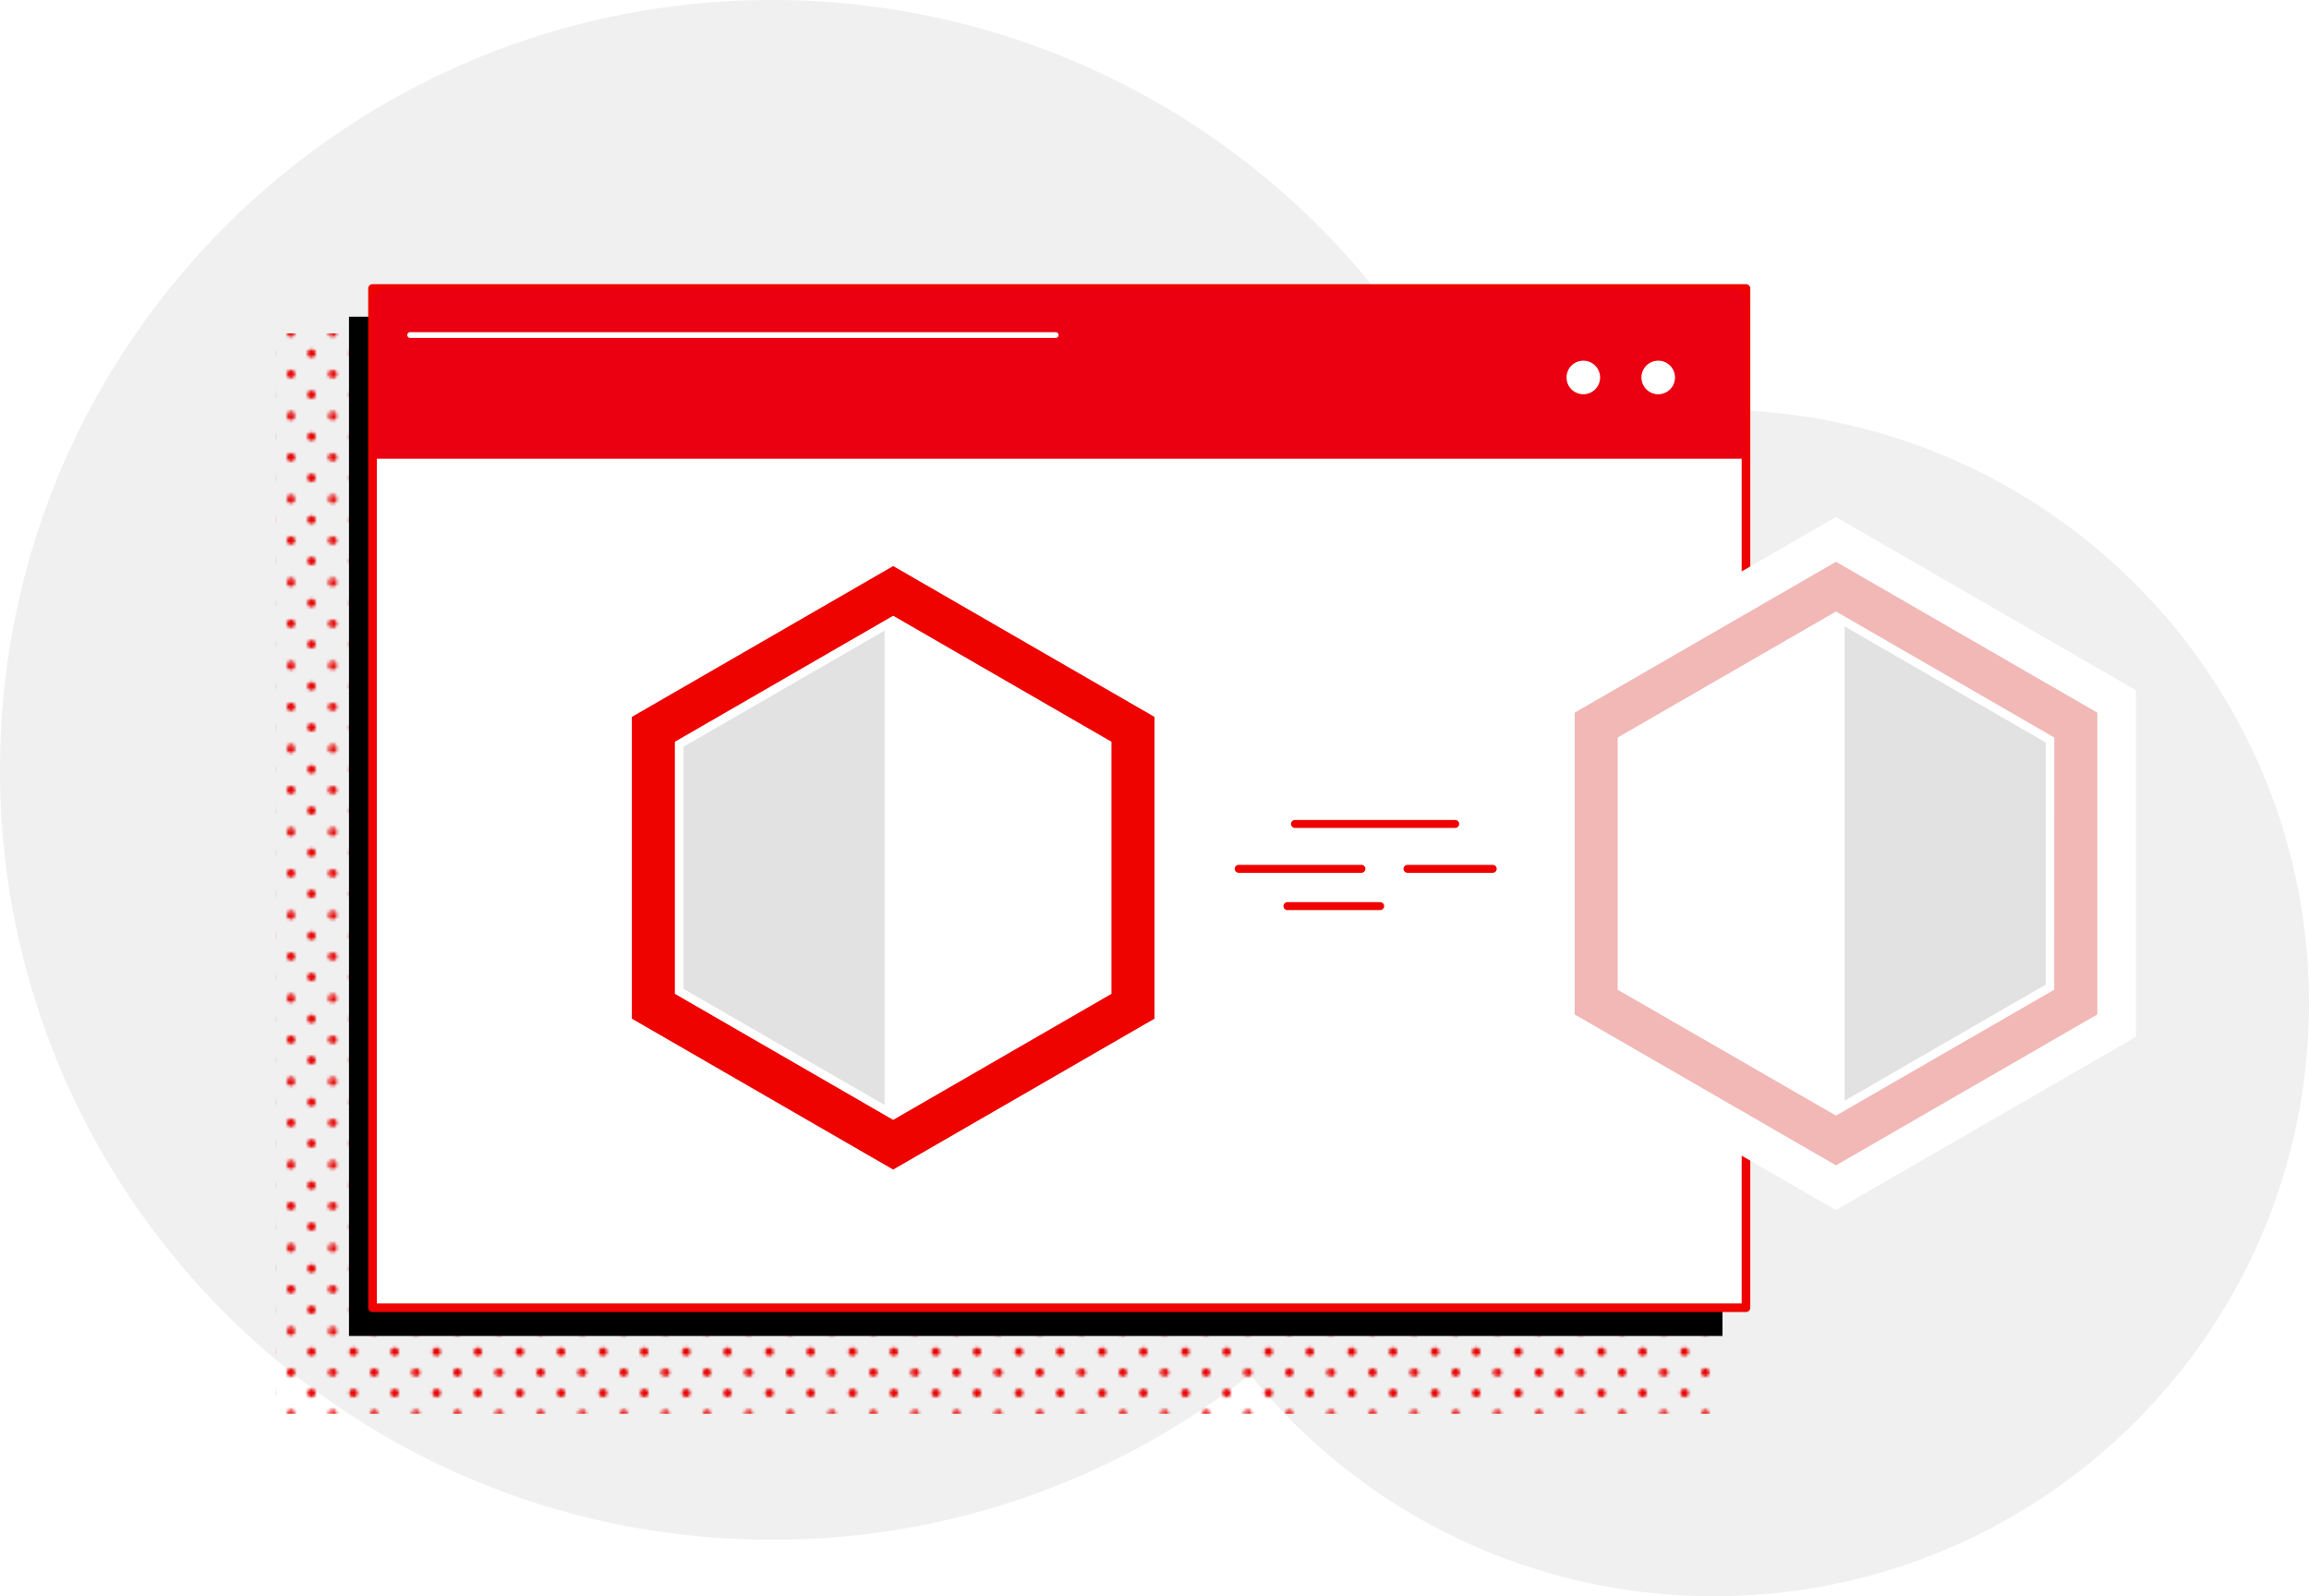 <svg xmlns="http://www.w3.org/2000/svg" xmlns:xlink="http://www.w3.org/1999/xlink" viewBox="0 0 804.88 556.41"><defs><style>.cls-1,.cls-8{fill:none;}.cls-2{fill:#e60200;}.cls-3{fill:#f0f0f0;fill-rule:evenodd;}.cls-4{fill:url(#_10_dpi_20_2);}.cls-5,.cls-7,.cls-9{fill:#fff;}.cls-5,.cls-9{stroke:#ee0300;}.cls-5,.cls-8,.cls-9{stroke-linecap:round;stroke-linejoin:round;}.cls-5{stroke-width:3px;}.cls-6{fill:#eb0012;}.cls-8{stroke:#fff;stroke-width:2px;}.cls-9{stroke-width:2.77px;}.cls-10{fill:#e2e2e2;}.cls-11{fill:#ee0300;}.cls-12{fill:#f1b8b6;}</style><pattern id="_10_dpi_20_2" data-name="10 dpi 20% 2" width="28.8" height="28.8" patternUnits="userSpaceOnUse" viewBox="0 0 28.8 28.8"><rect class="cls-1" width="28.8" height="28.8"/><path class="cls-2" d="M28.8,30.24a1.44,1.44,0,1,0-1.44-1.44A1.44,1.44,0,0,0,28.8,30.24Z"/><path class="cls-2" d="M14.4,30.24A1.44,1.44,0,1,0,13,28.8,1.44,1.44,0,0,0,14.4,30.24Z"/><path class="cls-2" d="M28.8,15.84a1.44,1.44,0,1,0-1.44-1.44A1.44,1.44,0,0,0,28.8,15.84Z"/><path class="cls-2" d="M14.4,15.84A1.44,1.44,0,1,0,13,14.4,1.44,1.44,0,0,0,14.4,15.84Z"/><path class="cls-2" d="M7.2,23A1.44,1.44,0,1,0,5.76,21.6,1.44,1.44,0,0,0,7.2,23Z"/><path class="cls-2" d="M21.6,23a1.44,1.44,0,1,0-1.44-1.44A1.44,1.44,0,0,0,21.6,23Z"/><path class="cls-2" d="M7.2,8.64A1.44,1.44,0,1,0,5.76,7.2,1.44,1.44,0,0,0,7.2,8.64Z"/><path class="cls-2" d="M21.6,8.64A1.44,1.44,0,1,0,20.16,7.2,1.44,1.44,0,0,0,21.6,8.64Z"/><path class="cls-2" d="M0,30.24A1.44,1.44,0,0,0,1.44,28.8,1.45,1.45,0,0,0,0,27.36,1.44,1.44,0,0,0-1.44,28.8,1.43,1.43,0,0,0,0,30.24Z"/><path class="cls-2" d="M0,15.84A1.44,1.44,0,0,0,1.44,14.4,1.45,1.45,0,0,0,0,13,1.44,1.44,0,0,0-1.44,14.4,1.43,1.43,0,0,0,0,15.84Z"/><path class="cls-2" d="M28.8,1.44A1.44,1.44,0,0,0,30.24,0,1.45,1.45,0,0,0,28.8-1.44,1.44,1.44,0,0,0,27.36,0,1.43,1.43,0,0,0,28.8,1.44Z"/><path class="cls-2" d="M14.4,1.44A1.44,1.44,0,0,0,15.84,0,1.45,1.45,0,0,0,14.4-1.44,1.44,1.44,0,0,0,13,0,1.43,1.43,0,0,0,14.4,1.44Z"/><path class="cls-2" d="M0,1.44A1.44,1.44,0,0,0,1.44,0,1.45,1.45,0,0,0,0-1.44,1.44,1.44,0,0,0-1.44,0,1.43,1.43,0,0,0,0,1.44Z"/></pattern></defs><g id="Layer_2" data-name="Layer 2"><g id="Layer_1-2" data-name="Layer 1"><path id="Combined-Shape" class="cls-3" d="M269.12,0A269.2,269.2,0,0,1,515.26,159.7a207,207,0,0,1,82.23-16.9c114.54,0,207.39,92.59,207.39,206.8S712,556.41,597.49,556.41a207.25,207.25,0,0,1-161.73-77.33,268.41,268.41,0,0,1-166.64,57.64C120.49,536.72,0,416.57,0,268.36S120.49,0,269.12,0Z"/><rect class="cls-4" x="96.13" y="116.21" width="500.08" height="376.6"/><polygon points="600.42 465.69 121.65 465.69 121.65 387.58 121.65 316.75 121.65 110.39 600.42 110.39 600.42 465.69"/><polygon class="cls-5" points="608.62 455.85 129.85 455.85 129.85 377.75 129.85 306.92 129.85 100.56 608.62 100.56 608.62 455.85"/><path class="cls-6" d="M134.76,100.56h469a4.91,4.91,0,0,1,4.91,4.91v54.44a0,0,0,0,1,0,0H129.85a0,0,0,0,1,0,0V105.47a4.91,4.91,0,0,1,4.91-4.91Z"/><circle class="cls-7" cx="551.92" cy="131.58" r="5.85"/><circle class="cls-7" cx="578.03" cy="131.58" r="5.85"/><line class="cls-8" x1="142.96" y1="116.8" x2="368.01" y2="116.8"/><line class="cls-9" x1="451.4" y1="287.21" x2="507.26" y2="287.21"/><line class="cls-9" x1="490.62" y1="302.85" x2="520.34" y2="302.85"/><line class="cls-9" x1="431.78" y1="302.85" x2="474.58" y2="302.85"/><line class="cls-9" x1="448.78" y1="315.85" x2="481.11" y2="315.85"/><polygon class="cls-7" points="311.34 423.29 206.74 362.89 206.74 242.1 311.35 181.71 415.95 242.1 415.95 362.89 311.34 423.29"/><polygon class="cls-7" points="387.44 258.56 387.44 346.43 311.35 390.37 235.25 346.43 235.25 258.56 311.35 214.63 387.44 258.56"/><polygon class="cls-10" points="236.75 345.57 236.75 259.43 309.84 217.23 309.84 387.77 236.75 345.57"/><path class="cls-7" d="M308.34,219.83V385.17L238.25,344.7V260.3l70.09-40.47m3-5.2-76.09,43.93v87.87l76.09,43.94V214.63Z"/><path class="cls-11" d="M311.34,407.69l-91.09-52.6V249.9l91.1-52.59,91.09,52.59V355.09Zm-76.09-61.26,76.09,43.94,76.1-43.94V258.56l-76.09-43.93-76.1,43.93Z"/><polygon class="cls-7" points="639.96 180.22 744.57 240.62 744.57 361.41 639.96 421.81 535.35 361.41 535.35 240.62 639.96 180.22"/><polygon class="cls-7" points="563.86 344.95 563.86 257.08 639.96 213.15 716.06 257.08 716.06 344.95 639.96 388.88 563.86 344.95"/><polygon class="cls-10" points="641.46 215.74 714.55 257.95 714.55 344.08 641.46 386.29 641.46 215.74"/><path class="cls-7" d="M643,218.34l70.1,40.47v84.41L643,383.69V218.34m-3-5.19V388.88L716.06,345V257.08L640,213.15Z"/><path class="cls-12" d="M640,195.83l91.1,52.59V353.61L640,406.21l-91.1-52.6V248.42Zm76.1,61.25L640,213.15l-76.1,43.93V345L640,388.88,716.06,345Z"/></g></g></svg>
